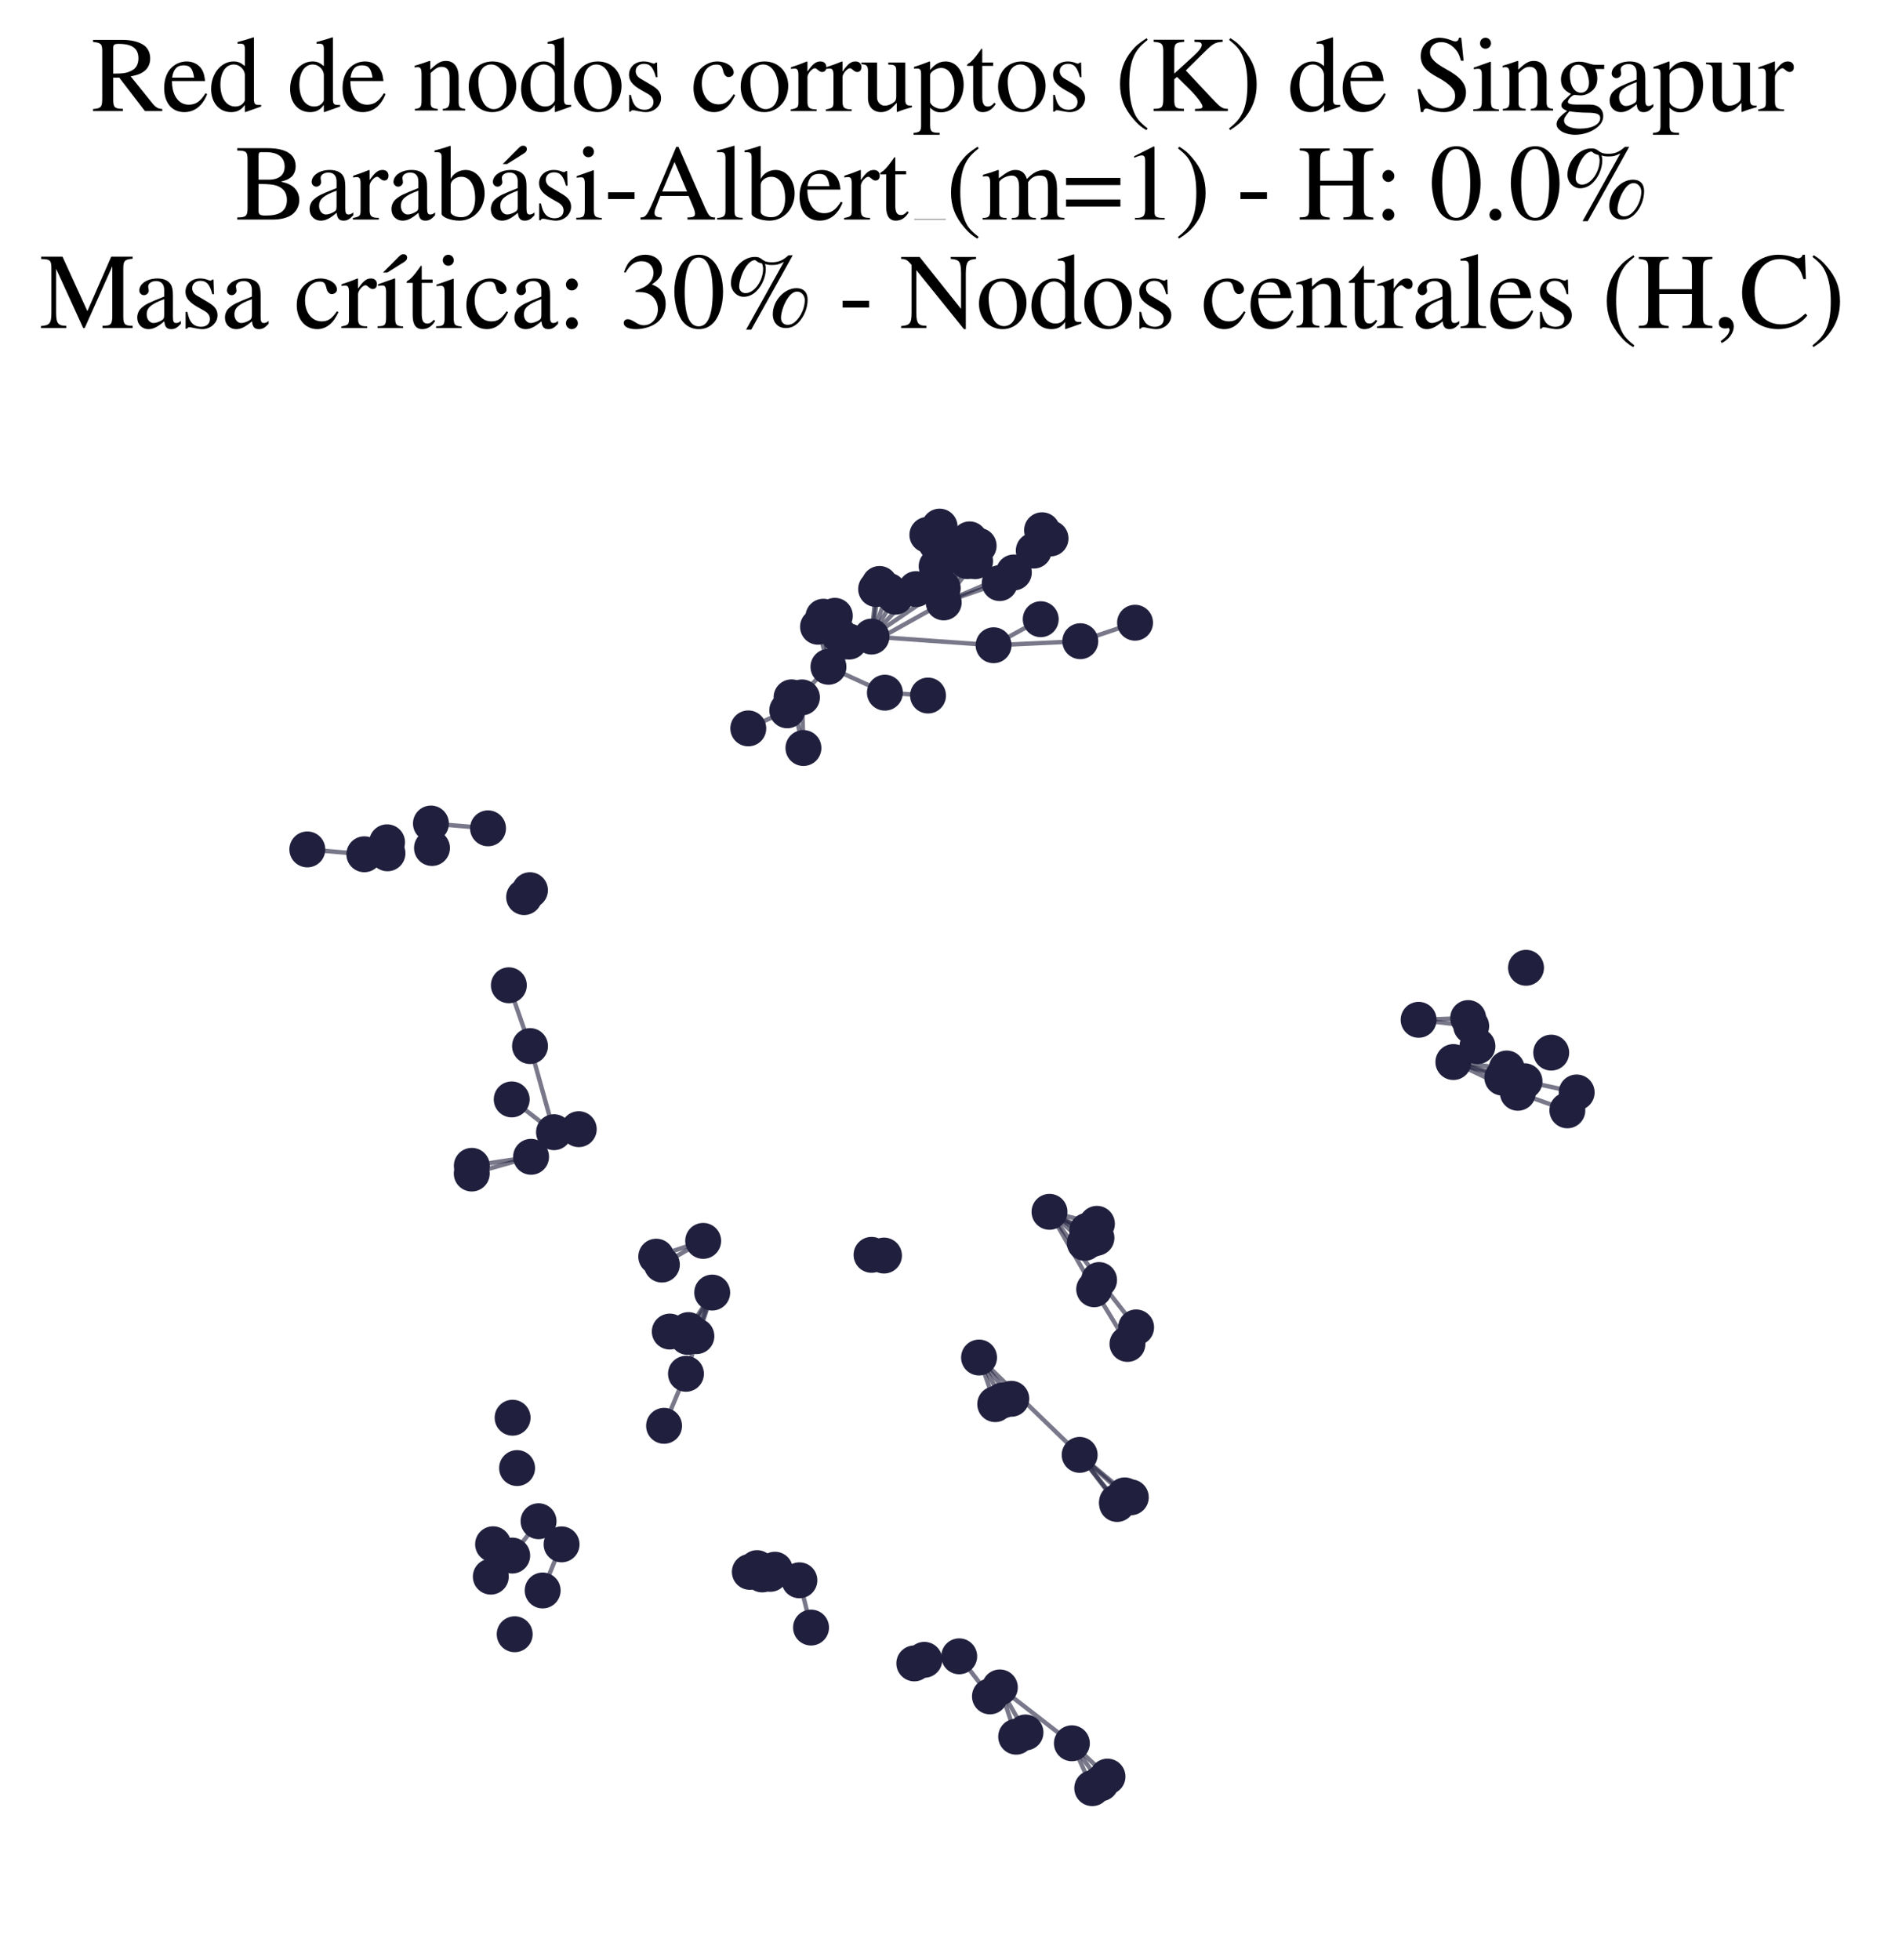 <?xml version="1.0" encoding="utf-8" standalone="no"?>
<!DOCTYPE svg PUBLIC "-//W3C//DTD SVG 1.1//EN"
  "http://www.w3.org/Graphics/SVG/1.1/DTD/svg11.dtd">
<svg xmlns:xlink="http://www.w3.org/1999/xlink" width="171.118pt" height="177.988pt" viewBox="0 0 171.118 177.988" xmlns="http://www.w3.org/2000/svg" version="1.1">
 <defs>
  <style type="text/css">*{stroke-linejoin: round; stroke-linecap: butt}</style>
 </defs>
 <g id="figure_1">
  <g id="patch_1">
   <path d="M 0 177.988 
L 171.118 177.988 
L 171.118 -0 
L 0 -0 
z
" style="fill: #ffffff"/>
  </g>
  <g id="axes_1">
   <g id="LineCollection_1">
    <path d="M 133.625 93.166 
L 128.851 92.597 
" clip-path="url(#pa4896004ec)" style="fill: none; stroke: #201f3d; stroke-opacity: 0.6; stroke-width: 0.4"/>
    <path d="M 92.295 157.688 
L 90.814 153.214 
" clip-path="url(#pa4896004ec)" style="fill: none; stroke: #201f3d; stroke-opacity: 0.6; stroke-width: 0.4"/>
    <path d="M 76.178 57.624 
L 75.246 60.545 
" clip-path="url(#pa4896004ec)" style="fill: none; stroke: #201f3d; stroke-opacity: 0.6; stroke-width: 0.4"/>
    <path d="M 102.707 135.952 
L 98.063 132.099 
" clip-path="url(#pa4896004ec)" style="fill: none; stroke: #201f3d; stroke-opacity: 0.6; stroke-width: 0.4"/>
    <path d="M 74.786 55.995 
L 75.246 60.545 
" clip-path="url(#pa4896004ec)" style="fill: none; stroke: #201f3d; stroke-opacity: 0.6; stroke-width: 0.4"/>
    <path d="M 101.462 136.558 
L 98.063 132.099 
" clip-path="url(#pa4896004ec)" style="fill: none; stroke: #201f3d; stroke-opacity: 0.6; stroke-width: 0.4"/>
    <path d="M 39.141 74.774 
L 44.326 75.21 
" clip-path="url(#pa4896004ec)" style="fill: none; stroke: #201f3d; stroke-opacity: 0.6; stroke-width: 0.4"/>
    <path d="M 72.973 67.918 
L 71.896 63.316 
" clip-path="url(#pa4896004ec)" style="fill: none; stroke: #201f3d; stroke-opacity: 0.6; stroke-width: 0.4"/>
    <path d="M 72.973 67.918 
L 72.838 63.322 
" clip-path="url(#pa4896004ec)" style="fill: none; stroke: #201f3d; stroke-opacity: 0.6; stroke-width: 0.4"/>
    <path d="M 59.606 114.101 
L 63.867 112.669 
" clip-path="url(#pa4896004ec)" style="fill: none; stroke: #201f3d; stroke-opacity: 0.6; stroke-width: 0.4"/>
    <path d="M 92.085 51.978 
L 85.714 54.699 
" clip-path="url(#pa4896004ec)" style="fill: none; stroke: #201f3d; stroke-opacity: 0.6; stroke-width: 0.4"/>
    <path d="M 92.085 51.978 
L 95.418 48.89 
" clip-path="url(#pa4896004ec)" style="fill: none; stroke: #201f3d; stroke-opacity: 0.6; stroke-width: 0.4"/>
    <path d="M 92.085 51.978 
L 94.648 48.145 
" clip-path="url(#pa4896004ec)" style="fill: none; stroke: #201f3d; stroke-opacity: 0.6; stroke-width: 0.4"/>
    <path d="M 138.468 98.173 
L 132.006 96.431 
" clip-path="url(#pa4896004ec)" style="fill: none; stroke: #201f3d; stroke-opacity: 0.6; stroke-width: 0.4"/>
    <path d="M 138.468 98.173 
L 143.204 99.192 
" clip-path="url(#pa4896004ec)" style="fill: none; stroke: #201f3d; stroke-opacity: 0.6; stroke-width: 0.4"/>
    <path d="M 80.697 53.646 
L 79.158 57.799 
" clip-path="url(#pa4896004ec)" style="fill: none; stroke: #201f3d; stroke-opacity: 0.6; stroke-width: 0.4"/>
    <path d="M 48.236 105.035 
L 42.853 105.855 
" clip-path="url(#pa4896004ec)" style="fill: none; stroke: #201f3d; stroke-opacity: 0.6; stroke-width: 0.4"/>
    <path d="M 48.236 105.035 
L 42.848 106.554 
" clip-path="url(#pa4896004ec)" style="fill: none; stroke: #201f3d; stroke-opacity: 0.6; stroke-width: 0.4"/>
    <path d="M 46.523 141.241 
L 48.916 138.123 
" clip-path="url(#pa4896004ec)" style="fill: none; stroke: #201f3d; stroke-opacity: 0.6; stroke-width: 0.4"/>
    <path d="M 93.143 157.303 
L 90.814 153.214 
" clip-path="url(#pa4896004ec)" style="fill: none; stroke: #201f3d; stroke-opacity: 0.6; stroke-width: 0.4"/>
    <path d="M 63.867 112.669 
L 60.117 114.82 
" clip-path="url(#pa4896004ec)" style="fill: none; stroke: #201f3d; stroke-opacity: 0.6; stroke-width: 0.4"/>
    <path d="M 75.246 60.545 
L 85.714 54.699 
" clip-path="url(#pa4896004ec)" style="fill: none; stroke: #201f3d; stroke-opacity: 0.6; stroke-width: 0.4"/>
    <path d="M 75.246 60.545 
L 75.828 55.913 
" clip-path="url(#pa4896004ec)" style="fill: none; stroke: #201f3d; stroke-opacity: 0.6; stroke-width: 0.4"/>
    <path d="M 75.246 60.545 
L 75.631 56.625 
" clip-path="url(#pa4896004ec)" style="fill: none; stroke: #201f3d; stroke-opacity: 0.6; stroke-width: 0.4"/>
    <path d="M 75.246 60.545 
L 74.298 56.908 
" clip-path="url(#pa4896004ec)" style="fill: none; stroke: #201f3d; stroke-opacity: 0.6; stroke-width: 0.4"/>
    <path d="M 75.246 60.545 
L 71.504 64.496 
" clip-path="url(#pa4896004ec)" style="fill: none; stroke: #201f3d; stroke-opacity: 0.6; stroke-width: 0.4"/>
    <path d="M 75.246 60.545 
L 80.373 62.893 
" clip-path="url(#pa4896004ec)" style="fill: none; stroke: #201f3d; stroke-opacity: 0.6; stroke-width: 0.4"/>
    <path d="M 75.246 60.545 
L 77.134 58.254 
" clip-path="url(#pa4896004ec)" style="fill: none; stroke: #201f3d; stroke-opacity: 0.6; stroke-width: 0.4"/>
    <path d="M 72.606 143.488 
L 73.664 147.778 
" clip-path="url(#pa4896004ec)" style="fill: none; stroke: #201f3d; stroke-opacity: 0.6; stroke-width: 0.4"/>
    <path d="M 79.888 53.022 
L 79.158 57.799 
" clip-path="url(#pa4896004ec)" style="fill: none; stroke: #201f3d; stroke-opacity: 0.6; stroke-width: 0.4"/>
    <path d="M 85.714 54.699 
L 86.317 50.014 
" clip-path="url(#pa4896004ec)" style="fill: none; stroke: #201f3d; stroke-opacity: 0.6; stroke-width: 0.4"/>
    <path d="M 85.714 54.699 
L 88.566 50.956 
" clip-path="url(#pa4896004ec)" style="fill: none; stroke: #201f3d; stroke-opacity: 0.6; stroke-width: 0.4"/>
    <path d="M 85.714 54.699 
L 85.073 51.414 
" clip-path="url(#pa4896004ec)" style="fill: none; stroke: #201f3d; stroke-opacity: 0.6; stroke-width: 0.4"/>
    <path d="M 85.714 54.699 
L 87.852 50.949 
" clip-path="url(#pa4896004ec)" style="fill: none; stroke: #201f3d; stroke-opacity: 0.6; stroke-width: 0.4"/>
    <path d="M 85.714 54.699 
L 87.66 50.18 
" clip-path="url(#pa4896004ec)" style="fill: none; stroke: #201f3d; stroke-opacity: 0.6; stroke-width: 0.4"/>
    <path d="M 85.714 54.699 
L 90.801 52.944 
" clip-path="url(#pa4896004ec)" style="fill: none; stroke: #201f3d; stroke-opacity: 0.6; stroke-width: 0.4"/>
    <path d="M 85.714 54.699 
L 86.981 49.951 
" clip-path="url(#pa4896004ec)" style="fill: none; stroke: #201f3d; stroke-opacity: 0.6; stroke-width: 0.4"/>
    <path d="M 100.59 161.312 
L 97.356 158.285 
" clip-path="url(#pa4896004ec)" style="fill: none; stroke: #201f3d; stroke-opacity: 0.6; stroke-width: 0.4"/>
    <path d="M 99.588 112.395 
L 95.324 110.031 
" clip-path="url(#pa4896004ec)" style="fill: none; stroke: #201f3d; stroke-opacity: 0.6; stroke-width: 0.4"/>
    <path d="M 90.814 153.214 
L 97.356 158.285 
" clip-path="url(#pa4896004ec)" style="fill: none; stroke: #201f3d; stroke-opacity: 0.6; stroke-width: 0.4"/>
    <path d="M 85.342 47.815 
L 85.073 51.414 
" clip-path="url(#pa4896004ec)" style="fill: none; stroke: #201f3d; stroke-opacity: 0.6; stroke-width: 0.4"/>
    <path d="M 95.324 110.031 
L 99.826 116.224 
" clip-path="url(#pa4896004ec)" style="fill: none; stroke: #201f3d; stroke-opacity: 0.6; stroke-width: 0.4"/>
    <path d="M 95.324 110.031 
L 98.531 112.849 
" clip-path="url(#pa4896004ec)" style="fill: none; stroke: #201f3d; stroke-opacity: 0.6; stroke-width: 0.4"/>
    <path d="M 95.324 110.031 
L 99.115 112.537 
" clip-path="url(#pa4896004ec)" style="fill: none; stroke: #201f3d; stroke-opacity: 0.6; stroke-width: 0.4"/>
    <path d="M 95.324 110.031 
L 99.63 111.12 
" clip-path="url(#pa4896004ec)" style="fill: none; stroke: #201f3d; stroke-opacity: 0.6; stroke-width: 0.4"/>
    <path d="M 95.324 110.031 
L 99.381 117.062 
" clip-path="url(#pa4896004ec)" style="fill: none; stroke: #201f3d; stroke-opacity: 0.6; stroke-width: 0.4"/>
    <path d="M 95.324 110.031 
L 98.75 111.751 
" clip-path="url(#pa4896004ec)" style="fill: none; stroke: #201f3d; stroke-opacity: 0.6; stroke-width: 0.4"/>
    <path d="M 99.826 116.224 
L 103.19 120.526 
" clip-path="url(#pa4896004ec)" style="fill: none; stroke: #201f3d; stroke-opacity: 0.6; stroke-width: 0.4"/>
    <path d="M 79.158 57.799 
L 85.625 53.397 
" clip-path="url(#pa4896004ec)" style="fill: none; stroke: #201f3d; stroke-opacity: 0.6; stroke-width: 0.4"/>
    <path d="M 79.158 57.799 
L 83.198 53.49 
" clip-path="url(#pa4896004ec)" style="fill: none; stroke: #201f3d; stroke-opacity: 0.6; stroke-width: 0.4"/>
    <path d="M 79.158 57.799 
L 90.245 58.587 
" clip-path="url(#pa4896004ec)" style="fill: none; stroke: #201f3d; stroke-opacity: 0.6; stroke-width: 0.4"/>
    <path d="M 79.158 57.799 
L 81.327 54.181 
" clip-path="url(#pa4896004ec)" style="fill: none; stroke: #201f3d; stroke-opacity: 0.6; stroke-width: 0.4"/>
    <path d="M 79.158 57.799 
L 79.575 53.485 
" clip-path="url(#pa4896004ec)" style="fill: none; stroke: #201f3d; stroke-opacity: 0.6; stroke-width: 0.4"/>
    <path d="M 85.032 49.325 
L 83.198 53.49 
" clip-path="url(#pa4896004ec)" style="fill: none; stroke: #201f3d; stroke-opacity: 0.6; stroke-width: 0.4"/>
    <path d="M 91.855 127.006 
L 88.924 123.259 
" clip-path="url(#pa4896004ec)" style="fill: none; stroke: #201f3d; stroke-opacity: 0.6; stroke-width: 0.4"/>
    <path d="M 62.525 120.768 
L 64.688 117.362 
" clip-path="url(#pa4896004ec)" style="fill: none; stroke: #201f3d; stroke-opacity: 0.6; stroke-width: 0.4"/>
    <path d="M 99.381 117.062 
L 102.404 122.027 
" clip-path="url(#pa4896004ec)" style="fill: none; stroke: #201f3d; stroke-opacity: 0.6; stroke-width: 0.4"/>
    <path d="M 90.801 52.944 
L 93.894 49.994 
" clip-path="url(#pa4896004ec)" style="fill: none; stroke: #201f3d; stroke-opacity: 0.6; stroke-width: 0.4"/>
    <path d="M 33.091 77.566 
L 27.914 77.125 
" clip-path="url(#pa4896004ec)" style="fill: none; stroke: #201f3d; stroke-opacity: 0.6; stroke-width: 0.4"/>
    <path d="M 85.073 51.414 
L 84.231 48.565 
" clip-path="url(#pa4896004ec)" style="fill: none; stroke: #201f3d; stroke-opacity: 0.6; stroke-width: 0.4"/>
    <path d="M 85.625 53.397 
L 88.065 48.975 
" clip-path="url(#pa4896004ec)" style="fill: none; stroke: #201f3d; stroke-opacity: 0.6; stroke-width: 0.4"/>
    <path d="M 85.625 53.397 
L 88.887 49.556 
" clip-path="url(#pa4896004ec)" style="fill: none; stroke: #201f3d; stroke-opacity: 0.6; stroke-width: 0.4"/>
    <path d="M 98.12 58.22 
L 90.245 58.587 
" clip-path="url(#pa4896004ec)" style="fill: none; stroke: #201f3d; stroke-opacity: 0.6; stroke-width: 0.4"/>
    <path d="M 98.12 58.22 
L 103.093 56.541 
" clip-path="url(#pa4896004ec)" style="fill: none; stroke: #201f3d; stroke-opacity: 0.6; stroke-width: 0.4"/>
    <path d="M 62.457 121.389 
L 64.688 117.362 
" clip-path="url(#pa4896004ec)" style="fill: none; stroke: #201f3d; stroke-opacity: 0.6; stroke-width: 0.4"/>
    <path d="M 89.914 154.027 
L 87.122 150.389 
" clip-path="url(#pa4896004ec)" style="fill: none; stroke: #201f3d; stroke-opacity: 0.6; stroke-width: 0.4"/>
    <path d="M 64.688 117.362 
L 63.251 121.319 
" clip-path="url(#pa4896004ec)" style="fill: none; stroke: #201f3d; stroke-opacity: 0.6; stroke-width: 0.4"/>
    <path d="M 64.688 117.362 
L 62.304 124.737 
" clip-path="url(#pa4896004ec)" style="fill: none; stroke: #201f3d; stroke-opacity: 0.6; stroke-width: 0.4"/>
    <path d="M 50.319 102.801 
L 48.14 94.98 
" clip-path="url(#pa4896004ec)" style="fill: none; stroke: #201f3d; stroke-opacity: 0.6; stroke-width: 0.4"/>
    <path d="M 50.319 102.801 
L 46.478 99.824 
" clip-path="url(#pa4896004ec)" style="fill: none; stroke: #201f3d; stroke-opacity: 0.6; stroke-width: 0.4"/>
    <path d="M 49.288 144.411 
L 51.006 140.225 
" clip-path="url(#pa4896004ec)" style="fill: none; stroke: #201f3d; stroke-opacity: 0.6; stroke-width: 0.4"/>
    <path d="M 90.393 127.492 
L 88.924 123.259 
" clip-path="url(#pa4896004ec)" style="fill: none; stroke: #201f3d; stroke-opacity: 0.6; stroke-width: 0.4"/>
    <path d="M 128.851 92.597 
L 133.349 92.437 
" clip-path="url(#pa4896004ec)" style="fill: none; stroke: #201f3d; stroke-opacity: 0.6; stroke-width: 0.4"/>
    <path d="M 142.359 100.816 
L 137.862 99.221 
" clip-path="url(#pa4896004ec)" style="fill: none; stroke: #201f3d; stroke-opacity: 0.6; stroke-width: 0.4"/>
    <path d="M 62.304 124.737 
L 60.315 129.462 
" clip-path="url(#pa4896004ec)" style="fill: none; stroke: #201f3d; stroke-opacity: 0.6; stroke-width: 0.4"/>
    <path d="M 101.454 136.377 
L 98.063 132.099 
" clip-path="url(#pa4896004ec)" style="fill: none; stroke: #201f3d; stroke-opacity: 0.6; stroke-width: 0.4"/>
    <path d="M 132.006 96.431 
L 137.862 99.221 
" clip-path="url(#pa4896004ec)" style="fill: none; stroke: #201f3d; stroke-opacity: 0.6; stroke-width: 0.4"/>
    <path d="M 132.006 96.431 
L 136.453 97.844 
" clip-path="url(#pa4896004ec)" style="fill: none; stroke: #201f3d; stroke-opacity: 0.6; stroke-width: 0.4"/>
    <path d="M 132.006 96.431 
L 136.85 97.016 
" clip-path="url(#pa4896004ec)" style="fill: none; stroke: #201f3d; stroke-opacity: 0.6; stroke-width: 0.4"/>
    <path d="M 80.373 62.893 
L 84.29 63.154 
" clip-path="url(#pa4896004ec)" style="fill: none; stroke: #201f3d; stroke-opacity: 0.6; stroke-width: 0.4"/>
    <path d="M 94.526 56.224 
L 90.245 58.587 
" clip-path="url(#pa4896004ec)" style="fill: none; stroke: #201f3d; stroke-opacity: 0.6; stroke-width: 0.4"/>
    <path d="M 48.14 94.98 
L 46.218 89.461 
" clip-path="url(#pa4896004ec)" style="fill: none; stroke: #201f3d; stroke-opacity: 0.6; stroke-width: 0.4"/>
    <path d="M 88.924 123.259 
L 98.063 132.099 
" clip-path="url(#pa4896004ec)" style="fill: none; stroke: #201f3d; stroke-opacity: 0.6; stroke-width: 0.4"/>
    <path d="M 88.924 123.259 
L 91.057 127.16 
" clip-path="url(#pa4896004ec)" style="fill: none; stroke: #201f3d; stroke-opacity: 0.6; stroke-width: 0.4"/>
    <path d="M 97.356 158.285 
L 99.205 162.361 
" clip-path="url(#pa4896004ec)" style="fill: none; stroke: #201f3d; stroke-opacity: 0.6; stroke-width: 0.4"/>
    <path d="M 97.356 158.285 
L 99.977 161.924 
" clip-path="url(#pa4896004ec)" style="fill: none; stroke: #201f3d; stroke-opacity: 0.6; stroke-width: 0.4"/>
    <path d="M 67.965 66.137 
L 71.504 64.496 
" clip-path="url(#pa4896004ec)" style="fill: none; stroke: #201f3d; stroke-opacity: 0.6; stroke-width: 0.4"/>
    <path d="M 98.063 132.099 
L 102.156 135.776 
" clip-path="url(#pa4896004ec)" style="fill: none; stroke: #201f3d; stroke-opacity: 0.6; stroke-width: 0.4"/>
   </g>
   <g id="PathCollection_1">
    <defs>
     <path id="mc1a80282a8" d="M 0 1.581 
C 0.419 1.581 0.822 1.415 1.118 1.118 
C 1.415 0.822 1.581 0.419 1.581 0 
C 1.581 -0.419 1.415 -0.822 1.118 -1.118 
C 0.822 -1.415 0.419 -1.581 0 -1.581 
C -0.419 -1.581 -0.822 -1.415 -1.118 -1.118 
C -1.415 -0.822 -1.581 -0.419 -1.581 0 
C -1.581 0.419 -1.415 0.822 -1.118 1.118 
C -0.822 1.415 -0.419 1.581 0 1.581 
z
" style="stroke: #201f3d; stroke-width: 0.1"/>
    </defs>
    <g clip-path="url(#pa4896004ec)">
     <use xlink:href="#mc1a80282a8" x="99.588" y="112.395" style="fill: #201f3d; stroke: #201f3d; stroke-width: 0.1"/>
     <use xlink:href="#mc1a80282a8" x="72.606" y="143.488" style="fill: #201f3d; stroke: #201f3d; stroke-width: 0.1"/>
     <use xlink:href="#mc1a80282a8" x="138.604" y="87.873" style="fill: #201f3d; stroke: #201f3d; stroke-width: 0.1"/>
     <use xlink:href="#mc1a80282a8" x="99.381" y="117.062" style="fill: #201f3d; stroke: #201f3d; stroke-width: 0.1"/>
     <use xlink:href="#mc1a80282a8" x="86.317" y="50.014" style="fill: #201f3d; stroke: #201f3d; stroke-width: 0.1"/>
     <use xlink:href="#mc1a80282a8" x="68.759" y="142.38" style="fill: #201f3d; stroke: #201f3d; stroke-width: 0.1"/>
     <use xlink:href="#mc1a80282a8" x="67.965" y="66.137" style="fill: #201f3d; stroke: #201f3d; stroke-width: 0.1"/>
     <use xlink:href="#mc1a80282a8" x="83.198" y="53.49" style="fill: #201f3d; stroke: #201f3d; stroke-width: 0.1"/>
     <use xlink:href="#mc1a80282a8" x="94.648" y="48.145" style="fill: #201f3d; stroke: #201f3d; stroke-width: 0.1"/>
     <use xlink:href="#mc1a80282a8" x="81.327" y="54.181" style="fill: #201f3d; stroke: #201f3d; stroke-width: 0.1"/>
     <use xlink:href="#mc1a80282a8" x="42.853" y="105.855" style="fill: #201f3d; stroke: #201f3d; stroke-width: 0.1"/>
     <use xlink:href="#mc1a80282a8" x="59.606" y="114.101" style="fill: #201f3d; stroke: #201f3d; stroke-width: 0.1"/>
     <use xlink:href="#mc1a80282a8" x="88.887" y="49.556" style="fill: #201f3d; stroke: #201f3d; stroke-width: 0.1"/>
     <use xlink:href="#mc1a80282a8" x="102.156" y="135.776" style="fill: #201f3d; stroke: #201f3d; stroke-width: 0.1"/>
     <use xlink:href="#mc1a80282a8" x="84.29" y="63.154" style="fill: #201f3d; stroke: #201f3d; stroke-width: 0.1"/>
     <use xlink:href="#mc1a80282a8" x="88.924" y="123.259" style="fill: #201f3d; stroke: #201f3d; stroke-width: 0.1"/>
     <use xlink:href="#mc1a80282a8" x="100.59" y="161.312" style="fill: #201f3d; stroke: #201f3d; stroke-width: 0.1"/>
     <use xlink:href="#mc1a80282a8" x="136.85" y="97.016" style="fill: #201f3d; stroke: #201f3d; stroke-width: 0.1"/>
     <use xlink:href="#mc1a80282a8" x="143.204" y="99.192" style="fill: #201f3d; stroke: #201f3d; stroke-width: 0.1"/>
     <use xlink:href="#mc1a80282a8" x="46.748" y="148.385" style="fill: #201f3d; stroke: #201f3d; stroke-width: 0.1"/>
     <use xlink:href="#mc1a80282a8" x="77.134" y="58.254" style="fill: #201f3d; stroke: #201f3d; stroke-width: 0.1"/>
     <use xlink:href="#mc1a80282a8" x="39.141" y="74.774" style="fill: #201f3d; stroke: #201f3d; stroke-width: 0.1"/>
     <use xlink:href="#mc1a80282a8" x="101.454" y="136.377" style="fill: #201f3d; stroke: #201f3d; stroke-width: 0.1"/>
     <use xlink:href="#mc1a80282a8" x="84.231" y="48.565" style="fill: #201f3d; stroke: #201f3d; stroke-width: 0.1"/>
     <use xlink:href="#mc1a80282a8" x="60.835" y="120.903" style="fill: #201f3d; stroke: #201f3d; stroke-width: 0.1"/>
     <use xlink:href="#mc1a80282a8" x="48.236" y="105.035" style="fill: #201f3d; stroke: #201f3d; stroke-width: 0.1"/>
     <use xlink:href="#mc1a80282a8" x="102.707" y="135.952" style="fill: #201f3d; stroke: #201f3d; stroke-width: 0.1"/>
     <use xlink:href="#mc1a80282a8" x="128.851" y="92.597" style="fill: #201f3d; stroke: #201f3d; stroke-width: 0.1"/>
     <use xlink:href="#mc1a80282a8" x="85.342" y="47.815" style="fill: #201f3d; stroke: #201f3d; stroke-width: 0.1"/>
     <use xlink:href="#mc1a80282a8" x="48.916" y="138.123" style="fill: #201f3d; stroke: #201f3d; stroke-width: 0.1"/>
     <use xlink:href="#mc1a80282a8" x="52.566" y="102.527" style="fill: #201f3d; stroke: #201f3d; stroke-width: 0.1"/>
     <use xlink:href="#mc1a80282a8" x="103.19" y="120.526" style="fill: #201f3d; stroke: #201f3d; stroke-width: 0.1"/>
     <use xlink:href="#mc1a80282a8" x="51.006" y="140.225" style="fill: #201f3d; stroke: #201f3d; stroke-width: 0.1"/>
     <use xlink:href="#mc1a80282a8" x="46.218" y="89.461" style="fill: #201f3d; stroke: #201f3d; stroke-width: 0.1"/>
     <use xlink:href="#mc1a80282a8" x="71.504" y="64.496" style="fill: #201f3d; stroke: #201f3d; stroke-width: 0.1"/>
     <use xlink:href="#mc1a80282a8" x="72.838" y="63.322" style="fill: #201f3d; stroke: #201f3d; stroke-width: 0.1"/>
     <use xlink:href="#mc1a80282a8" x="99.977" y="161.924" style="fill: #201f3d; stroke: #201f3d; stroke-width: 0.1"/>
     <use xlink:href="#mc1a80282a8" x="87.66" y="50.18" style="fill: #201f3d; stroke: #201f3d; stroke-width: 0.1"/>
     <use xlink:href="#mc1a80282a8" x="91.057" y="127.16" style="fill: #201f3d; stroke: #201f3d; stroke-width: 0.1"/>
     <use xlink:href="#mc1a80282a8" x="86.981" y="49.951" style="fill: #201f3d; stroke: #201f3d; stroke-width: 0.1"/>
     <use xlink:href="#mc1a80282a8" x="140.892" y="95.576" style="fill: #201f3d; stroke: #201f3d; stroke-width: 0.1"/>
     <use xlink:href="#mc1a80282a8" x="69.227" y="142.955" style="fill: #201f3d; stroke: #201f3d; stroke-width: 0.1"/>
     <use xlink:href="#mc1a80282a8" x="80.29" y="114.002" style="fill: #201f3d; stroke: #201f3d; stroke-width: 0.1"/>
     <use xlink:href="#mc1a80282a8" x="73.664" y="147.778" style="fill: #201f3d; stroke: #201f3d; stroke-width: 0.1"/>
     <use xlink:href="#mc1a80282a8" x="138.468" y="98.173" style="fill: #201f3d; stroke: #201f3d; stroke-width: 0.1"/>
     <use xlink:href="#mc1a80282a8" x="75.828" y="55.913" style="fill: #201f3d; stroke: #201f3d; stroke-width: 0.1"/>
     <use xlink:href="#mc1a80282a8" x="133.349" y="92.437" style="fill: #201f3d; stroke: #201f3d; stroke-width: 0.1"/>
     <use xlink:href="#mc1a80282a8" x="88.566" y="50.956" style="fill: #201f3d; stroke: #201f3d; stroke-width: 0.1"/>
     <use xlink:href="#mc1a80282a8" x="80.697" y="53.646" style="fill: #201f3d; stroke: #201f3d; stroke-width: 0.1"/>
     <use xlink:href="#mc1a80282a8" x="74.786" y="55.995" style="fill: #201f3d; stroke: #201f3d; stroke-width: 0.1"/>
     <use xlink:href="#mc1a80282a8" x="92.295" y="157.688" style="fill: #201f3d; stroke: #201f3d; stroke-width: 0.1"/>
     <use xlink:href="#mc1a80282a8" x="49.288" y="144.411" style="fill: #201f3d; stroke: #201f3d; stroke-width: 0.1"/>
     <use xlink:href="#mc1a80282a8" x="60.315" y="129.462" style="fill: #201f3d; stroke: #201f3d; stroke-width: 0.1"/>
     <use xlink:href="#mc1a80282a8" x="62.525" y="120.768" style="fill: #201f3d; stroke: #201f3d; stroke-width: 0.1"/>
     <use xlink:href="#mc1a80282a8" x="75.631" y="56.625" style="fill: #201f3d; stroke: #201f3d; stroke-width: 0.1"/>
     <use xlink:href="#mc1a80282a8" x="50.319" y="102.801" style="fill: #201f3d; stroke: #201f3d; stroke-width: 0.1"/>
     <use xlink:href="#mc1a80282a8" x="98.063" y="132.099" style="fill: #201f3d; stroke: #201f3d; stroke-width: 0.1"/>
     <use xlink:href="#mc1a80282a8" x="46.558" y="128.725" style="fill: #201f3d; stroke: #201f3d; stroke-width: 0.1"/>
     <use xlink:href="#mc1a80282a8" x="62.457" y="121.389" style="fill: #201f3d; stroke: #201f3d; stroke-width: 0.1"/>
     <use xlink:href="#mc1a80282a8" x="83.954" y="150.708" style="fill: #201f3d; stroke: #201f3d; stroke-width: 0.1"/>
     <use xlink:href="#mc1a80282a8" x="142.359" y="100.816" style="fill: #201f3d; stroke: #201f3d; stroke-width: 0.1"/>
     <use xlink:href="#mc1a80282a8" x="98.75" y="111.751" style="fill: #201f3d; stroke: #201f3d; stroke-width: 0.1"/>
     <use xlink:href="#mc1a80282a8" x="99.115" y="112.537" style="fill: #201f3d; stroke: #201f3d; stroke-width: 0.1"/>
     <use xlink:href="#mc1a80282a8" x="87.852" y="50.949" style="fill: #201f3d; stroke: #201f3d; stroke-width: 0.1"/>
     <use xlink:href="#mc1a80282a8" x="70.381" y="142.525" style="fill: #201f3d; stroke: #201f3d; stroke-width: 0.1"/>
     <use xlink:href="#mc1a80282a8" x="80.373" y="62.893" style="fill: #201f3d; stroke: #201f3d; stroke-width: 0.1"/>
     <use xlink:href="#mc1a80282a8" x="63.251" y="121.319" style="fill: #201f3d; stroke: #201f3d; stroke-width: 0.1"/>
     <use xlink:href="#mc1a80282a8" x="46.965" y="133.297" style="fill: #201f3d; stroke: #201f3d; stroke-width: 0.1"/>
     <use xlink:href="#mc1a80282a8" x="133.625" y="93.166" style="fill: #201f3d; stroke: #201f3d; stroke-width: 0.1"/>
     <use xlink:href="#mc1a80282a8" x="99.205" y="162.361" style="fill: #201f3d; stroke: #201f3d; stroke-width: 0.1"/>
     <use xlink:href="#mc1a80282a8" x="102.404" y="122.027" style="fill: #201f3d; stroke: #201f3d; stroke-width: 0.1"/>
     <use xlink:href="#mc1a80282a8" x="93.143" y="157.303" style="fill: #201f3d; stroke: #201f3d; stroke-width: 0.1"/>
     <use xlink:href="#mc1a80282a8" x="88.065" y="48.975" style="fill: #201f3d; stroke: #201f3d; stroke-width: 0.1"/>
     <use xlink:href="#mc1a80282a8" x="99.63" y="111.12" style="fill: #201f3d; stroke: #201f3d; stroke-width: 0.1"/>
     <use xlink:href="#mc1a80282a8" x="48.14" y="94.98" style="fill: #201f3d; stroke: #201f3d; stroke-width: 0.1"/>
     <use xlink:href="#mc1a80282a8" x="46.478" y="99.824" style="fill: #201f3d; stroke: #201f3d; stroke-width: 0.1"/>
     <use xlink:href="#mc1a80282a8" x="134.193" y="94.994" style="fill: #201f3d; stroke: #201f3d; stroke-width: 0.1"/>
     <use xlink:href="#mc1a80282a8" x="48.135" y="80.829" style="fill: #201f3d; stroke: #201f3d; stroke-width: 0.1"/>
     <use xlink:href="#mc1a80282a8" x="98.531" y="112.849" style="fill: #201f3d; stroke: #201f3d; stroke-width: 0.1"/>
     <use xlink:href="#mc1a80282a8" x="79.158" y="57.799" style="fill: #201f3d; stroke: #201f3d; stroke-width: 0.1"/>
     <use xlink:href="#mc1a80282a8" x="97.356" y="158.285" style="fill: #201f3d; stroke: #201f3d; stroke-width: 0.1"/>
     <use xlink:href="#mc1a80282a8" x="90.393" y="127.492" style="fill: #201f3d; stroke: #201f3d; stroke-width: 0.1"/>
     <use xlink:href="#mc1a80282a8" x="95.324" y="110.031" style="fill: #201f3d; stroke: #201f3d; stroke-width: 0.1"/>
     <use xlink:href="#mc1a80282a8" x="44.326" y="75.21" style="fill: #201f3d; stroke: #201f3d; stroke-width: 0.1"/>
     <use xlink:href="#mc1a80282a8" x="46.523" y="141.241" style="fill: #201f3d; stroke: #201f3d; stroke-width: 0.1"/>
     <use xlink:href="#mc1a80282a8" x="85.032" y="49.325" style="fill: #201f3d; stroke: #201f3d; stroke-width: 0.1"/>
     <use xlink:href="#mc1a80282a8" x="87.122" y="150.389" style="fill: #201f3d; stroke: #201f3d; stroke-width: 0.1"/>
     <use xlink:href="#mc1a80282a8" x="101.462" y="136.558" style="fill: #201f3d; stroke: #201f3d; stroke-width: 0.1"/>
     <use xlink:href="#mc1a80282a8" x="42.848" y="106.554" style="fill: #201f3d; stroke: #201f3d; stroke-width: 0.1"/>
     <use xlink:href="#mc1a80282a8" x="83.044" y="151.032" style="fill: #201f3d; stroke: #201f3d; stroke-width: 0.1"/>
     <use xlink:href="#mc1a80282a8" x="103.093" y="56.541" style="fill: #201f3d; stroke: #201f3d; stroke-width: 0.1"/>
     <use xlink:href="#mc1a80282a8" x="93.894" y="49.994" style="fill: #201f3d; stroke: #201f3d; stroke-width: 0.1"/>
     <use xlink:href="#mc1a80282a8" x="47.603" y="81.454" style="fill: #201f3d; stroke: #201f3d; stroke-width: 0.1"/>
     <use xlink:href="#mc1a80282a8" x="136.453" y="97.844" style="fill: #201f3d; stroke: #201f3d; stroke-width: 0.1"/>
     <use xlink:href="#mc1a80282a8" x="90.814" y="153.214" style="fill: #201f3d; stroke: #201f3d; stroke-width: 0.1"/>
     <use xlink:href="#mc1a80282a8" x="39.236" y="76.997" style="fill: #201f3d; stroke: #201f3d; stroke-width: 0.1"/>
     <use xlink:href="#mc1a80282a8" x="33.091" y="77.566" style="fill: #201f3d; stroke: #201f3d; stroke-width: 0.1"/>
     <use xlink:href="#mc1a80282a8" x="85.625" y="53.397" style="fill: #201f3d; stroke: #201f3d; stroke-width: 0.1"/>
     <use xlink:href="#mc1a80282a8" x="92.085" y="51.978" style="fill: #201f3d; stroke: #201f3d; stroke-width: 0.1"/>
     <use xlink:href="#mc1a80282a8" x="74.298" y="56.908" style="fill: #201f3d; stroke: #201f3d; stroke-width: 0.1"/>
     <use xlink:href="#mc1a80282a8" x="71.896" y="63.316" style="fill: #201f3d; stroke: #201f3d; stroke-width: 0.1"/>
     <use xlink:href="#mc1a80282a8" x="63.867" y="112.669" style="fill: #201f3d; stroke: #201f3d; stroke-width: 0.1"/>
     <use xlink:href="#mc1a80282a8" x="98.12" y="58.22" style="fill: #201f3d; stroke: #201f3d; stroke-width: 0.1"/>
     <use xlink:href="#mc1a80282a8" x="72.973" y="67.918" style="fill: #201f3d; stroke: #201f3d; stroke-width: 0.1"/>
     <use xlink:href="#mc1a80282a8" x="60.117" y="114.82" style="fill: #201f3d; stroke: #201f3d; stroke-width: 0.1"/>
     <use xlink:href="#mc1a80282a8" x="76.178" y="57.624" style="fill: #201f3d; stroke: #201f3d; stroke-width: 0.1"/>
     <use xlink:href="#mc1a80282a8" x="95.418" y="48.89" style="fill: #201f3d; stroke: #201f3d; stroke-width: 0.1"/>
     <use xlink:href="#mc1a80282a8" x="90.801" y="52.944" style="fill: #201f3d; stroke: #201f3d; stroke-width: 0.1"/>
     <use xlink:href="#mc1a80282a8" x="35.156" y="76.479" style="fill: #201f3d; stroke: #201f3d; stroke-width: 0.1"/>
     <use xlink:href="#mc1a80282a8" x="91.855" y="127.006" style="fill: #201f3d; stroke: #201f3d; stroke-width: 0.1"/>
     <use xlink:href="#mc1a80282a8" x="137.862" y="99.221" style="fill: #201f3d; stroke: #201f3d; stroke-width: 0.1"/>
     <use xlink:href="#mc1a80282a8" x="79.888" y="53.022" style="fill: #201f3d; stroke: #201f3d; stroke-width: 0.1"/>
     <use xlink:href="#mc1a80282a8" x="35.193" y="77.478" style="fill: #201f3d; stroke: #201f3d; stroke-width: 0.1"/>
     <use xlink:href="#mc1a80282a8" x="85.714" y="54.699" style="fill: #201f3d; stroke: #201f3d; stroke-width: 0.1"/>
     <use xlink:href="#mc1a80282a8" x="44.579" y="143.154" style="fill: #201f3d; stroke: #201f3d; stroke-width: 0.1"/>
     <use xlink:href="#mc1a80282a8" x="64.688" y="117.362" style="fill: #201f3d; stroke: #201f3d; stroke-width: 0.1"/>
     <use xlink:href="#mc1a80282a8" x="27.914" y="77.125" style="fill: #201f3d; stroke: #201f3d; stroke-width: 0.1"/>
     <use xlink:href="#mc1a80282a8" x="99.826" y="116.224" style="fill: #201f3d; stroke: #201f3d; stroke-width: 0.1"/>
     <use xlink:href="#mc1a80282a8" x="44.785" y="140.214" style="fill: #201f3d; stroke: #201f3d; stroke-width: 0.1"/>
     <use xlink:href="#mc1a80282a8" x="132.006" y="96.431" style="fill: #201f3d; stroke: #201f3d; stroke-width: 0.1"/>
     <use xlink:href="#mc1a80282a8" x="75.246" y="60.545" style="fill: #201f3d; stroke: #201f3d; stroke-width: 0.1"/>
     <use xlink:href="#mc1a80282a8" x="85.073" y="51.414" style="fill: #201f3d; stroke: #201f3d; stroke-width: 0.1"/>
     <use xlink:href="#mc1a80282a8" x="62.304" y="124.737" style="fill: #201f3d; stroke: #201f3d; stroke-width: 0.1"/>
     <use xlink:href="#mc1a80282a8" x="79.575" y="53.485" style="fill: #201f3d; stroke: #201f3d; stroke-width: 0.1"/>
     <use xlink:href="#mc1a80282a8" x="68.106" y="142.722" style="fill: #201f3d; stroke: #201f3d; stroke-width: 0.1"/>
     <use xlink:href="#mc1a80282a8" x="69.962" y="142.901" style="fill: #201f3d; stroke: #201f3d; stroke-width: 0.1"/>
     <use xlink:href="#mc1a80282a8" x="94.526" y="56.224" style="fill: #201f3d; stroke: #201f3d; stroke-width: 0.1"/>
     <use xlink:href="#mc1a80282a8" x="79.159" y="113.937" style="fill: #201f3d; stroke: #201f3d; stroke-width: 0.1"/>
     <use xlink:href="#mc1a80282a8" x="90.245" y="58.587" style="fill: #201f3d; stroke: #201f3d; stroke-width: 0.1"/>
     <use xlink:href="#mc1a80282a8" x="89.914" y="154.027" style="fill: #201f3d; stroke: #201f3d; stroke-width: 0.1"/>
    </g>
   </g>
   <g id="text_1">
    <!-- Red de nodos corruptos (K) de Singapur -->
    <g transform="translate(8.286 10.084) scale(0.096 -0.096)">
     <defs>
      <path id="NimbusRomNo9L-Regu-52" d="M 4218 121 
C 3974 140 3846 205 3661 424 
L 2342 2061 
C 2771 2143 2963 2219 3174 2388 
C 3379 2553 3501 2818 3501 3113 
C 3501 3385 3418 3618 3251 3801 
C 3008 4059 2477 4224 1875 4224 
L 109 4224 
L 109 4102 
C 589 4051 653 3981 653 3528 
L 653 765 
C 653 236 589 159 109 121 
L 109 0 
L 1882 0 
L 1882 134 
C 1389 134 1306 219 1306 692 
L 1306 1984 
L 1664 1984 
L 3187 0 
L 4218 0 
L 4218 121 
z
M 1306 3762 
C 1306 3937 1376 3987 1632 3987 
C 2432 3987 2803 3716 2803 3123 
C 2803 2807 2669 2542 2438 2423 
C 2144 2258 1920 2221 1306 2221 
L 1306 3762 
z
" transform="scale(0.016)"/>
      <path id="NimbusRomNo9L-Regu-65" d="M 2611 1053 
C 2304 564 2029 378 1619 378 
C 1254 378 979 564 794 930 
C 678 1174 634 1386 621 1779 
L 2592 1779 
C 2541 2193 2477 2377 2317 2581 
C 2125 2811 1830 2944 1498 2944 
C 1178 2944 877 2829 634 2611 
C 333 2349 160 1894 160 1370 
C 160 486 621 -64 1357 -64 
C 1965 -64 2445 315 2714 1008 
L 2611 1053 
z
M 634 1984 
C 704 2479 922 2714 1312 2714 
C 1702 2714 1856 2535 1939 1984 
L 634 1984 
z
" transform="scale(0.016)"/>
      <path id="NimbusRomNo9L-Regu-64" d="M 2202 -64 
L 3142 269 
L 3142 365 
C 3027 365 3014 365 2995 365 
C 2765 365 2714 435 2714 731 
L 2714 4364 
L 2682 4377 
C 2374 4268 2150 4204 1741 4096 
L 1741 3994 
C 1792 4000 1830 4000 1882 4000 
C 2118 4000 2176 3936 2176 3672 
L 2176 2669 
C 1933 2874 1760 2944 1504 2944 
C 768 2944 173 2221 173 1312 
C 173 493 653 -64 1357 -64 
C 1715 -64 1958 64 2176 365 
L 2176 -45 
L 2202 -64 
z
M 2176 653 
C 2176 608 2131 531 2067 461 
C 1952 333 1792 269 1606 269 
C 1075 269 723 781 723 1568 
C 723 2291 1037 2765 1523 2765 
C 1862 2765 2176 2464 2176 2125 
L 2176 653 
z
" transform="scale(0.016)"/>
      <path id="NimbusRomNo9L-Regu-6e" d="M 102 2579 
C 141 2598 205 2605 275 2605 
C 454 2605 512 2509 512 2195 
L 512 608 
C 512 243 442 154 115 128 
L 115 32 
L 1472 32 
L 1472 128 
C 1146 154 1050 230 1050 461 
L 1050 2259 
C 1357 2547 1498 2624 1709 2624 
C 2022 2624 2176 2426 2176 2003 
L 2176 666 
C 2176 262 2093 154 1773 128 
L 1773 32 
L 3104 32 
L 3104 128 
C 2790 160 2714 237 2714 550 
L 2714 2016 
C 2714 2618 2432 2976 1958 2976 
C 1664 2976 1466 2867 1030 2458 
L 1030 2963 
L 986 2976 
C 672 2861 454 2790 102 2688 
L 102 2579 
z
" transform="scale(0.016)"/>
      <path id="NimbusRomNo9L-Regu-6f" d="M 1600 2944 
C 768 2944 186 2330 186 1446 
C 186 582 781 -64 1587 -64 
C 2394 -64 3008 614 3008 1498 
C 3008 2336 2419 2944 1600 2944 
z
M 1517 2765 
C 2054 2765 2432 2150 2432 1274 
C 2432 550 2144 115 1664 115 
C 1414 115 1178 269 1043 525 
C 864 858 762 1306 762 1760 
C 762 2368 1062 2765 1517 2765 
z
" transform="scale(0.016)"/>
      <path id="NimbusRomNo9L-Regu-73" d="M 2016 2010 
L 1990 2880 
L 1920 2880 
L 1907 2867 
C 1850 2822 1843 2816 1818 2816 
C 1779 2816 1715 2829 1645 2861 
C 1504 2915 1363 2944 1197 2944 
C 691 2944 326 2616 326 2154 
C 326 1796 531 1539 1075 1231 
L 1446 1020 
C 1670 892 1779 737 1779 539 
C 1779 256 1574 77 1248 77 
C 1030 77 832 159 710 298 
C 576 455 518 600 435 960 
L 333 960 
L 333 -39 
L 416 -39 
C 461 33 486 48 563 48 
C 621 48 710 35 858 -2 
C 1037 -39 1210 -64 1325 -64 
C 1818 -64 2227 308 2227 757 
C 2227 1077 2074 1289 1690 1520 
L 998 1930 
C 819 2033 723 2194 723 2367 
C 723 2624 922 2803 1216 2803 
C 1581 2803 1773 2583 1920 2010 
L 2016 2010 
z
" transform="scale(0.016)"/>
      <path id="NimbusRomNo9L-Regu-63" d="M 2547 998 
C 2240 550 2010 397 1645 397 
C 1062 397 653 909 653 1645 
C 653 2304 1005 2758 1523 2758 
C 1754 2758 1837 2688 1901 2451 
L 1939 2310 
C 1990 2131 2106 2016 2240 2016 
C 2406 2016 2547 2138 2547 2285 
C 2547 2643 2099 2944 1562 2944 
C 1248 2944 922 2816 659 2586 
C 339 2304 160 1869 160 1363 
C 160 531 666 -64 1376 -64 
C 1664 -64 1920 38 2150 237 
C 2323 390 2445 563 2637 941 
L 2547 998 
z
" transform="scale(0.016)"/>
      <path id="NimbusRomNo9L-Regu-72" d="M 45 2496 
C 134 2515 192 2522 269 2522 
C 429 2522 486 2419 486 2138 
L 486 538 
C 486 218 442 173 32 96 
L 32 0 
L 1568 0 
L 1568 102 
C 1133 102 1024 199 1024 565 
L 1024 2013 
C 1024 2219 1299 2541 1472 2541 
C 1510 2541 1568 2509 1638 2445 
C 1741 2355 1811 2317 1894 2317 
C 2048 2317 2144 2426 2144 2605 
C 2144 2816 2010 2944 1792 2944 
C 1523 2944 1338 2797 1024 2343 
L 1024 2931 
L 992 2944 
C 653 2803 422 2721 45 2599 
L 45 2496 
z
" transform="scale(0.016)"/>
      <path id="NimbusRomNo9L-Regu-75" d="M 3066 320 
L 3034 320 
C 2739 320 2669 390 2669 685 
L 2669 2880 
L 1658 2880 
L 1658 2758 
C 2054 2758 2131 2694 2131 2375 
L 2131 875 
C 2131 697 2099 607 2010 537 
C 1837 397 1638 320 1446 320 
C 1197 320 992 537 992 805 
L 992 2880 
L 58 2880 
L 58 2778 
C 365 2778 454 2682 454 2387 
L 454 770 
C 454 263 762 -64 1229 -64 
C 1466 -64 1715 38 1888 211 
L 2163 486 
L 2163 -45 
L 2189 -58 
C 2509 70 2739 141 3066 230 
L 3066 320 
z
" transform="scale(0.016)"/>
      <path id="NimbusRomNo9L-Regu-70" d="M 58 2516 
C 115 2522 160 2522 218 2522 
C 435 2522 480 2458 480 2155 
L 480 -855 
C 480 -1189 410 -1261 32 -1299 
L 32 -1408 
L 1581 -1408 
L 1581 -1293 
C 1101 -1293 1018 -1222 1018 -816 
L 1018 199 
C 1242 -13 1395 -77 1664 -77 
C 2419 -77 3008 643 3008 1575 
C 3008 2372 2560 2944 1939 2944 
C 1581 2944 1299 2784 1018 2438 
L 1018 2931 
L 979 2944 
C 634 2810 410 2726 58 2618 
L 58 2516 
z
M 1018 2136 
C 1018 2329 1376 2560 1670 2560 
C 2144 2560 2458 2071 2458 1324 
C 2458 611 2144 128 1683 128 
C 1382 128 1018 359 1018 552 
L 1018 2136 
z
" transform="scale(0.016)"/>
      <path id="NimbusRomNo9L-Regu-74" d="M 1632 2880 
L 986 2880 
L 986 3622 
C 986 3686 979 3706 941 3706 
C 896 3648 858 3590 813 3526 
C 570 3174 294 2867 192 2841 
C 122 2794 83 2748 83 2715 
C 83 2695 90 2682 109 2682 
L 448 2682 
L 448 751 
C 448 212 640 -64 1018 -64 
C 1331 -64 1574 90 1786 423 
L 1702 493 
C 1568 333 1459 269 1318 269 
C 1082 269 986 443 986 847 
L 986 2682 
L 1632 2682 
L 1632 2880 
z
" transform="scale(0.016)"/>
      <path id="NimbusRomNo9L-Regu-28" d="M 1888 4326 
C 1414 4019 1222 3853 986 3558 
C 531 3002 307 2362 307 1613 
C 307 800 544 173 1107 -480 
C 1370 -787 1536 -928 1869 -1133 
L 1946 -1030 
C 1434 -627 1254 -403 1082 77 
C 928 506 858 992 858 1632 
C 858 2304 941 2829 1114 3226 
C 1293 3622 1485 3853 1946 4224 
L 1888 4326 
z
" transform="scale(0.016)"/>
      <path id="NimbusRomNo9L-Regu-4b" d="M 2643 4109 
C 2720 4096 2784 4096 2810 4096 
C 3002 4096 3078 4045 3078 3917 
C 3078 3775 2931 3583 2579 3257 
L 1446 2224 
L 1446 3534 
C 1446 4000 1517 4071 2035 4109 
L 2035 4231 
L 218 4231 
L 218 4109 
C 717 4071 794 3988 794 3531 
L 794 750 
C 794 217 723 134 218 134 
L 218 0 
L 2022 0 
L 2022 134 
C 1523 134 1446 211 1446 683 
L 1446 1891 
L 1613 2026 
L 2291 1355 
C 2778 876 3123 422 3123 269 
C 3123 179 3034 134 2854 134 
C 2822 134 2752 134 2675 121 
L 2675 0 
L 4627 0 
L 4627 134 
C 4294 134 4205 198 3622 816 
L 2131 2409 
L 3347 3611 
C 3782 4026 3885 4077 4320 4109 
L 4320 4231 
L 2643 4231 
L 2643 4109 
z
" transform="scale(0.016)"/>
      <path id="NimbusRomNo9L-Regu-29" d="M 243 -1133 
C 717 -826 909 -659 1146 -365 
C 1600 192 1824 832 1824 1581 
C 1824 2400 1587 3021 1024 3674 
C 762 3981 595 4122 262 4326 
L 186 4224 
C 698 3821 870 3597 1050 3117 
C 1203 2688 1274 2202 1274 1562 
C 1274 896 1190 365 1018 -26 
C 838 -429 646 -659 186 -1030 
L 243 -1133 
z
" transform="scale(0.016)"/>
      <path id="NimbusRomNo9L-Regu-53" d="M 2861 4352 
L 2726 4352 
C 2701 4205 2630 4135 2522 4135 
C 2458 4135 2349 4160 2240 4212 
C 2003 4301 1766 4352 1562 4352 
C 1286 4352 1005 4244 794 4058 
C 570 3859 454 3590 454 3256 
C 454 2743 736 2385 1453 2006 
C 1914 1763 2246 1499 2406 1256 
C 2464 1173 2496 1038 2496 884 
C 2496 454 2176 160 1709 160 
C 1139 160 736 513 416 1296 
L 269 1296 
L 461 -64 
L 602 -64 
C 608 57 685 147 781 147 
C 851 147 960 122 1082 79 
C 1325 -14 1581 -64 1837 -64 
C 2573 -64 3142 442 3142 1101 
C 3142 1626 2790 2042 1946 2496 
C 1274 2868 1005 3149 1005 3495 
C 1005 3847 1274 4090 1670 4090 
C 1958 4090 2227 3968 2451 3738 
C 2650 3533 2739 3367 2842 2989 
L 3002 2989 
L 2861 4352 
z
" transform="scale(0.016)"/>
      <path id="NimbusRomNo9L-Regu-69" d="M 1120 2929 
L 128 2579 
L 128 2484 
L 179 2490 
C 256 2502 339 2509 397 2509 
C 550 2509 608 2406 608 2125 
L 608 640 
C 608 179 544 109 102 109 
L 102 0 
L 1619 0 
L 1619 96 
C 1197 128 1146 191 1146 650 
L 1146 2910 
L 1120 2929 
z
M 819 4352 
C 646 4352 499 4205 499 4026 
C 499 3847 640 3699 819 3699 
C 1005 3699 1152 3840 1152 4026 
C 1152 4205 1005 4352 819 4352 
z
" transform="scale(0.016)"/>
      <path id="NimbusRomNo9L-Regu-67" d="M 3008 2496 
L 3008 2746 
L 2515 2746 
C 2387 2746 2291 2763 2163 2802 
L 2022 2847 
C 1850 2903 1677 2931 1510 2931 
C 915 2931 442 2467 442 1881 
C 442 1476 614 1230 1037 1018 
C 915 906 800 799 762 768 
C 550 588 467 463 467 338 
C 467 206 544 131 806 6 
C 352 -329 179 -543 179 -781 
C 179 -1124 678 -1408 1286 -1408 
C 1766 -1408 2266 -1238 2598 -962 
C 2842 -759 2950 -548 2950 -299 
C 2950 108 2650 384 2176 384 
L 1350 384 
C 1011 384 851 443 851 548 
C 851 678 1062 908 1235 960 
C 1293 953 1338 947 1357 947 
C 1478 934 1562 928 1600 928 
C 1837 928 2093 1026 2291 1203 
C 2502 1387 2598 1617 2598 1945 
C 2598 2135 2566 2286 2477 2496 
L 3008 2496 
z
M 941 -13 
C 1152 -58 1664 -96 1978 -96 
C 2560 -96 2771 -180 2771 -414 
C 2771 -791 2285 -1043 1562 -1043 
C 998 -1043 627 -855 627 -570 
C 627 -420 672 -336 941 -13 
z
M 973 2145 
C 973 2526 1152 2752 1446 2752 
C 1645 2752 1811 2642 1914 2449 
C 2029 2223 2106 1927 2106 1675 
C 2106 1314 1920 1088 1626 1088 
C 1242 1088 973 1507 973 2126 
L 973 2145 
z
" transform="scale(0.016)"/>
      <path id="NimbusRomNo9L-Regu-61" d="M 2829 423 
C 2720 333 2643 301 2547 301 
C 2400 301 2355 390 2355 672 
L 2355 1920 
C 2355 2253 2323 2438 2227 2592 
C 2086 2822 1811 2944 1434 2944 
C 832 2944 358 2630 358 2227 
C 358 2080 486 1952 634 1952 
C 787 1952 922 2080 922 2221 
C 922 2246 915 2278 909 2323 
C 896 2381 890 2432 890 2477 
C 890 2650 1094 2790 1350 2790 
C 1664 2790 1837 2605 1837 2259 
L 1837 1869 
C 851 1472 742 1421 467 1178 
C 326 1050 237 832 237 621 
C 237 218 518 -64 909 -64 
C 1190 -64 1453 70 1843 403 
C 1875 70 1990 -64 2253 -64 
C 2470 -64 2605 13 2829 256 
L 2829 423 
z
M 1837 783 
C 1837 584 1805 526 1670 449 
C 1517 359 1338 301 1203 301 
C 979 301 800 520 800 796 
L 800 822 
C 800 1201 1062 1433 1837 1715 
L 1837 783 
z
" transform="scale(0.016)"/>
     </defs>
     <use xlink:href="#NimbusRomNo9L-Regu-52" transform="scale(0.996)"/>
     <use xlink:href="#NimbusRomNo9L-Regu-65" transform="translate(66.45 0) scale(0.996)"/>
     <use xlink:href="#NimbusRomNo9L-Regu-64" transform="translate(110.684 0) scale(0.996)"/>
     <use xlink:href="#NimbusRomNo9L-Regu-64" transform="translate(185.403 0) scale(0.996)"/>
     <use xlink:href="#NimbusRomNo9L-Regu-65" transform="translate(235.217 0) scale(0.996)"/>
     <use xlink:href="#NimbusRomNo9L-Regu-6e" transform="translate(304.357 0) scale(0.996)"/>
     <use xlink:href="#NimbusRomNo9L-Regu-6f" transform="translate(354.17 0) scale(0.996)"/>
     <use xlink:href="#NimbusRomNo9L-Regu-64" transform="translate(403.983 0) scale(0.996)"/>
     <use xlink:href="#NimbusRomNo9L-Regu-6f" transform="translate(453.796 0) scale(0.996)"/>
     <use xlink:href="#NimbusRomNo9L-Regu-73" transform="translate(503.61 0) scale(0.996)"/>
     <use xlink:href="#NimbusRomNo9L-Regu-63" transform="translate(567.27 0) scale(0.996)"/>
     <use xlink:href="#NimbusRomNo9L-Regu-6f" transform="translate(611.503 0) scale(0.996)"/>
     <use xlink:href="#NimbusRomNo9L-Regu-72" transform="translate(661.317 0) scale(0.996)"/>
     <use xlink:href="#NimbusRomNo9L-Regu-72" transform="translate(694.492 0) scale(0.996)"/>
     <use xlink:href="#NimbusRomNo9L-Regu-75" transform="translate(727.667 0) scale(0.996)"/>
     <use xlink:href="#NimbusRomNo9L-Regu-70" transform="translate(777.48 0) scale(0.996)"/>
     <use xlink:href="#NimbusRomNo9L-Regu-74" transform="translate(827.294 0) scale(0.996)"/>
     <use xlink:href="#NimbusRomNo9L-Regu-6f" transform="translate(854.989 0) scale(0.996)"/>
     <use xlink:href="#NimbusRomNo9L-Regu-73" transform="translate(904.802 0) scale(0.996)"/>
     <use xlink:href="#NimbusRomNo9L-Regu-28" transform="translate(968.462 0) scale(0.996)"/>
     <use xlink:href="#NimbusRomNo9L-Regu-4b" transform="translate(1001.637 0) scale(0.996)"/>
     <use xlink:href="#NimbusRomNo9L-Regu-29" transform="translate(1073.567 0) scale(0.996)"/>
     <use xlink:href="#NimbusRomNo9L-Regu-64" transform="translate(1131.649 0) scale(0.996)"/>
     <use xlink:href="#NimbusRomNo9L-Regu-65" transform="translate(1181.462 0) scale(0.996)"/>
     <use xlink:href="#NimbusRomNo9L-Regu-53" transform="translate(1250.603 0) scale(0.996)"/>
     <use xlink:href="#NimbusRomNo9L-Regu-69" transform="translate(1305.994 0) scale(0.996)"/>
     <use xlink:href="#NimbusRomNo9L-Regu-6e" transform="translate(1333.689 0) scale(0.996)"/>
     <use xlink:href="#NimbusRomNo9L-Regu-67" transform="translate(1383.503 0) scale(0.996)"/>
     <use xlink:href="#NimbusRomNo9L-Regu-61" transform="translate(1432.818 0) scale(0.996)"/>
     <use xlink:href="#NimbusRomNo9L-Regu-70" transform="translate(1477.052 0) scale(0.996)"/>
     <use xlink:href="#NimbusRomNo9L-Regu-75" transform="translate(1526.865 0) scale(0.996)"/>
     <use xlink:href="#NimbusRomNo9L-Regu-72" transform="translate(1576.678 0) scale(0.996)"/>
    </g>
    <!-- Barabási-Albert_(m=1) - H: 0.0\%  -->
    <g transform="translate(21.379 19.936) scale(0.096 -0.096)">
     <defs>
      <path id="NimbusRomNo9L-Regu-42" d="M 109 4237 
L 109 4096 
C 646 4096 723 4026 723 3548 
L 723 689 
C 723 212 640 128 109 128 
L 109 0 
L 2246 0 
C 2746 0 3200 136 3437 356 
C 3667 564 3795 855 3795 1165 
C 3795 1451 3680 1710 3482 1897 
C 3290 2072 3117 2150 2701 2253 
C 3034 2335 3168 2398 3322 2531 
C 3482 2671 3578 2903 3578 3163 
C 3578 3871 3008 4237 1901 4237 
L 109 4237 
z
M 1376 2112 
C 1997 2112 2291 2080 2522 1982 
C 2886 1827 3059 1568 3059 1159 
C 3059 809 2925 555 2669 406 
C 2464 290 2202 238 1779 238 
C 1466 238 1376 296 1376 504 
L 1376 2112 
z
M 1376 2368 
L 1376 3812 
C 1376 3944 1421 4001 1517 4001 
L 1798 4001 
C 2534 4001 2925 3699 2925 3137 
C 2925 2646 2586 2368 1984 2368 
L 1376 2368 
z
" transform="scale(0.016)"/>
      <path id="NimbusRomNo9L-Regu-62" d="M 979 4364 
L 947 4377 
C 678 4281 506 4230 205 4147 
L 19 4096 
L 19 3994 
C 58 4000 83 4000 128 4000 
C 384 4000 442 3942 442 3673 
L 442 347 
C 442 147 986 -64 1498 -64 
C 2342 -64 2995 640 2995 1555 
C 2995 2342 2509 2944 1869 2944 
C 1478 2944 1107 2714 979 2400 
L 979 4364 
z
M 979 2061 
C 979 2310 1280 2541 1613 2541 
C 2112 2541 2432 2042 2432 1261 
C 2432 550 2125 141 1600 141 
C 1267 141 979 288 979 448 
L 979 2061 
z
" transform="scale(0.016)"/>
      <path id="NimbusRomNo9L-Regu-b4" d="M 851 3264 
L 1837 3882 
C 1971 3964 2029 4047 2029 4148 
C 2029 4275 1946 4352 1805 4352 
C 1709 4352 1651 4320 1536 4206 
L 595 3264 
L 851 3264 
z
" transform="scale(0.016)"/>
      <path id="NimbusRomNo9L-Regu-2d" d="M 250 1619 
L 250 1216 
L 1824 1216 
L 1824 1619 
L 250 1619 
z
" transform="scale(0.016)"/>
      <path id="NimbusRomNo9L-Regu-41" d="M 4518 128 
C 4230 128 4166 192 3942 667 
L 2349 4320 
L 2221 4320 
L 890 1168 
C 480 231 403 128 96 128 
L 96 0 
L 1363 0 
L 1363 128 
C 1056 128 928 212 928 393 
C 928 470 947 560 979 645 
L 1274 1401 
L 2950 1401 
L 3213 778 
C 3290 602 3334 434 3334 342 
C 3334 180 3226 128 2886 128 
L 2886 0 
L 4518 0 
L 4518 128 
z
M 1382 1664 
L 2118 3416 
L 2861 1664 
L 1382 1664 
z
" transform="scale(0.016)"/>
      <path id="NimbusRomNo9L-Regu-6c" d="M 122 4000 
L 160 4000 
C 230 4000 307 4000 358 4000 
C 563 4000 627 3910 627 3610 
L 627 557 
C 627 211 538 128 134 96 
L 134 0 
L 1645 0 
L 1645 109 
C 1242 109 1165 173 1165 528 
L 1165 4371 
L 1139 4384 
C 806 4275 563 4211 122 4103 
L 122 4000 
z
" transform="scale(0.016)"/>
      <path id="NimbusRomNo9L-Regu-6d" d="M 122 2547 
C 205 2566 256 2573 326 2573 
C 493 2573 550 2470 550 2162 
L 550 539 
C 550 192 461 96 102 96 
L 102 0 
L 1523 0 
L 1523 96 
C 1184 96 1088 166 1088 418 
L 1088 2234 
C 1088 2246 1139 2310 1184 2355 
C 1344 2502 1619 2611 1843 2611 
C 2125 2611 2266 2385 2266 1932 
L 2266 528 
C 2266 167 2195 96 1830 96 
L 1830 0 
L 3264 0 
L 3264 96 
C 2899 96 2803 205 2803 603 
L 2803 2221 
C 2995 2496 3206 2611 3501 2611 
C 3866 2611 3981 2438 3981 1907 
L 3981 557 
C 3981 192 3930 141 3558 96 
L 3558 0 
L 4960 0 
L 4960 96 
L 4794 115 
C 4602 115 4518 230 4518 480 
L 4518 1802 
C 4518 2559 4269 2944 3776 2944 
C 3405 2944 3078 2778 2733 2407 
C 2618 2771 2400 2944 2054 2944 
C 1773 2944 1594 2854 1062 2451 
L 1062 2931 
L 1018 2944 
C 691 2822 474 2752 122 2656 
L 122 2547 
z
" transform="scale(0.016)"/>
      <path id="NimbusRomNo9L-Regu-3d" d="M 3418 2470 
L 192 2470 
L 192 2048 
L 3418 2048 
L 3418 2470 
z
M 3418 1190 
L 192 1190 
L 192 768 
L 3418 768 
L 3418 1190 
z
" transform="scale(0.016)"/>
      <path id="NimbusRomNo9L-Regu-31" d="M 1862 4339 
L 710 3757 
L 710 3667 
C 787 3699 858 3725 883 3738 
C 998 3783 1107 3808 1171 3808 
C 1306 3808 1363 3711 1363 3505 
L 1363 592 
C 1363 379 1312 232 1210 173 
C 1114 116 1024 96 755 96 
L 755 0 
L 2522 0 
L 2522 96 
C 2016 96 1914 160 1914 470 
L 1914 4327 
L 1862 4339 
z
" transform="scale(0.016)"/>
      <path id="NimbusRomNo9L-Regu-48" d="M 1338 2304 
L 1338 3533 
C 1338 3990 1408 4059 1901 4104 
L 1901 4224 
L 122 4224 
L 122 4104 
C 614 4059 685 3989 685 3527 
L 685 749 
C 685 210 621 134 122 134 
L 122 0 
L 1901 0 
L 1901 121 
C 1421 159 1338 242 1338 699 
L 1338 2022 
L 3277 2022 
L 3277 757 
C 3277 211 3213 134 2714 134 
L 2714 0 
L 4493 0 
L 4493 121 
C 4013 159 3930 242 3930 696 
L 3930 3529 
C 3930 3989 4000 4059 4493 4104 
L 4493 4224 
L 2714 4224 
L 2714 4104 
C 3206 4059 3277 3990 3277 3533 
L 3277 2304 
L 1338 2304 
z
" transform="scale(0.016)"/>
      <path id="NimbusRomNo9L-Regu-3a" d="M 870 2944 
C 678 2944 518 2777 518 2579 
C 518 2393 678 2233 864 2233 
C 1062 2233 1229 2393 1229 2579 
C 1229 2777 1062 2944 870 2944 
z
M 870 646 
C 678 646 518 480 518 281 
C 518 96 678 -64 864 -64 
C 1062 -64 1229 96 1229 281 
C 1229 480 1062 646 870 646 
z
" transform="scale(0.016)"/>
      <path id="NimbusRomNo9L-Regu-30" d="M 1626 4352 
C 1274 4352 1005 4244 768 4020 
C 397 3661 154 2925 154 2176 
C 154 1479 365 730 666 372 
C 902 90 1229 -64 1600 -64 
C 1926 -64 2202 45 2432 269 
C 2803 621 3046 1364 3046 2138 
C 3046 3450 2464 4352 1626 4352 
z
M 1606 4186 
C 2144 4186 2432 3463 2432 2125 
C 2432 788 2150 103 1600 103 
C 1050 103 768 788 768 2119 
C 768 3476 1056 4186 1606 4186 
z
" transform="scale(0.016)"/>
      <path id="NimbusRomNo9L-Regu-2e" d="M 800 646 
C 608 646 448 480 448 281 
C 448 96 608 -64 794 -64 
C 992 -64 1158 96 1158 281 
C 1158 480 992 646 800 646 
z
" transform="scale(0.016)"/>
      <path id="NimbusRomNo9L-Regu-25" d="M 4282 2368 
C 3558 2368 2874 1622 2874 824 
C 2874 325 3181 0 3642 0 
C 3930 0 4166 102 4390 325 
C 4730 670 4941 1187 4941 1686 
C 4941 2120 4698 2368 4282 2368 
z
M 4326 2164 
C 4570 2164 4774 1934 4774 1654 
C 4774 1290 4614 856 4371 556 
C 4166 301 3981 192 3750 192 
C 3520 192 3360 357 3360 601 
C 3360 939 3539 1462 3776 1793 
C 3949 2048 4128 2164 4326 2164 
z
M 4058 4320 
L 3808 4320 
C 3462 4008 3206 3904 2810 3904 
C 2554 3904 2406 3946 2253 4064 
C 2086 4194 2003 4224 1805 4224 
C 1075 4224 390 3468 390 2662 
C 390 2217 730 1856 1146 1856 
C 1421 1856 1709 1984 1920 2209 
C 2253 2549 2458 3056 2458 3526 
C 2458 3615 2445 3693 2413 3808 
C 2528 3763 2643 3744 2829 3744 
C 3110 3744 3277 3788 3533 3931 
L 1286 -96 
L 1594 -96 
L 4058 4320 
z
M 2240 3829 
C 2278 3702 2298 3607 2298 3518 
C 2298 2802 1773 2073 1254 2073 
C 1030 2073 877 2231 877 2460 
C 877 2726 1005 3157 1178 3474 
C 1363 3816 1606 4032 1805 4032 
C 1837 4032 1850 4025 1888 3993 
C 1978 3911 2054 3879 2240 3829 
z
" transform="scale(0.016)"/>
     </defs>
     <use xlink:href="#NimbusRomNo9L-Regu-42" transform="scale(0.996)"/>
     <use xlink:href="#NimbusRomNo9L-Regu-61" transform="translate(66.45 0) scale(0.996)"/>
     <use xlink:href="#NimbusRomNo9L-Regu-72" transform="translate(110.684 0) scale(0.996)"/>
     <use xlink:href="#NimbusRomNo9L-Regu-61" transform="translate(143.859 0) scale(0.996)"/>
     <use xlink:href="#NimbusRomNo9L-Regu-62" transform="translate(188.092 0) scale(0.996)"/>
     <use xlink:href="#NimbusRomNo9L-Regu-b4" transform="translate(243.435 0.498) scale(0.996)"/>
     <use xlink:href="#NimbusRomNo9L-Regu-61" transform="translate(237.906 0) scale(0.996)"/>
     <use xlink:href="#NimbusRomNo9L-Regu-73" transform="translate(282.139 0) scale(0.996)"/>
     <use xlink:href="#NimbusRomNo9L-Regu-69" transform="translate(320.893 0) scale(0.996)"/>
     <use xlink:href="#NimbusRomNo9L-Regu-2d" transform="translate(348.588 0) scale(0.996)"/>
     <use xlink:href="#NimbusRomNo9L-Regu-41" transform="translate(381.763 0) scale(0.996)"/>
     <use xlink:href="#NimbusRomNo9L-Regu-6c" transform="translate(453.693 0) scale(0.996)"/>
     <use xlink:href="#NimbusRomNo9L-Regu-62" transform="translate(481.388 0) scale(0.996)"/>
     <use xlink:href="#NimbusRomNo9L-Regu-65" transform="translate(531.202 0) scale(0.996)"/>
     <use xlink:href="#NimbusRomNo9L-Regu-72" transform="translate(575.435 0) scale(0.996)"/>
     <use xlink:href="#NimbusRomNo9L-Regu-74" transform="translate(608.61 0) scale(0.996)"/>
     <use xlink:href="#NimbusRomNo9L-Regu-28" transform="translate(672.171 0) scale(0.996)"/>
     <use xlink:href="#NimbusRomNo9L-Regu-6d" transform="translate(705.346 0) scale(0.996)"/>
     <use xlink:href="#NimbusRomNo9L-Regu-3d" transform="translate(782.855 0) scale(0.996)"/>
     <use xlink:href="#NimbusRomNo9L-Regu-31" transform="translate(839.043 0) scale(0.996)"/>
     <use xlink:href="#NimbusRomNo9L-Regu-29" transform="translate(888.856 0) scale(0.996)"/>
     <use xlink:href="#NimbusRomNo9L-Regu-2d" transform="translate(946.938 0) scale(0.996)"/>
     <use xlink:href="#NimbusRomNo9L-Regu-48" transform="translate(1005.02 0) scale(0.996)"/>
     <use xlink:href="#NimbusRomNo9L-Regu-3a" transform="translate(1076.95 0) scale(0.996)"/>
     <use xlink:href="#NimbusRomNo9L-Regu-30" transform="translate(1129.552 0) scale(0.996)"/>
     <use xlink:href="#NimbusRomNo9L-Regu-2e" transform="translate(1179.365 0) scale(0.996)"/>
     <use xlink:href="#NimbusRomNo9L-Regu-30" transform="translate(1204.271 0) scale(0.996)"/>
     <use xlink:href="#NimbusRomNo9L-Regu-25" transform="translate(1254.085 0) scale(0.996)"/>
     <path d="M 642.283 0 
L 672.171 0 
L 672.171 0.399 
L 642.283 0.399 
L 642.283 0 
z
"/>
    </g>
    <!-- Masa crítica: 30\% - Nodos centrales (H,C) -->
    <g transform="translate(3.6 29.788) scale(0.096 -0.096)">
     <defs>
      <path id="NimbusRomNo9L-Regu-4d" d="M 4314 3667 
L 4314 751 
C 4314 217 4237 134 3731 134 
L 3731 0 
L 5523 0 
L 5523 134 
C 5056 134 4966 223 4966 681 
L 4966 3536 
C 4966 3993 5050 4077 5523 4115 
L 5523 4237 
L 4250 4237 
L 2835 1004 
L 1357 4237 
L 90 4237 
L 90 4096 
C 614 4096 698 4019 698 3550 
L 698 943 
C 698 282 608 159 77 121 
L 77 0 
L 1581 0 
L 1581 134 
C 1088 134 979 282 979 931 
L 979 3520 
L 2586 0 
L 2675 0 
L 4314 3667 
z
" transform="scale(0.016)"/>
      <path id="NimbusRomNo9L-Regu-11" d="M 1120 2950 
L 128 2598 
L 128 2502 
L 179 2508 
C 256 2521 339 2528 397 2528 
C 550 2528 608 2424 608 2141 
L 608 644 
C 608 180 544 109 102 109 
L 102 0 
L 1619 0 
L 1619 96 
C 1197 128 1146 192 1146 654 
L 1146 2931 
L 1120 2950 
z
" transform="scale(0.016)"/>
      <path id="NimbusRomNo9L-Regu-33" d="M 979 2138 
C 1357 2138 1504 2125 1658 2068 
C 2054 1927 2304 1562 2304 1120 
C 2304 583 1939 167 1466 167 
C 1293 167 1165 212 928 365 
C 736 480 627 525 518 525 
C 371 525 275 436 275 301 
C 275 77 550 -64 998 -64 
C 1491 -64 1997 103 2298 365 
C 2598 628 2765 999 2765 1428 
C 2765 1754 2662 2055 2477 2253 
C 2349 2394 2227 2471 1946 2592 
C 2387 2893 2547 3130 2547 3476 
C 2547 3994 2138 4352 1549 4352 
C 1229 4352 947 4244 717 4039 
C 525 3866 429 3699 288 3315 
L 384 3290 
C 646 3757 934 3968 1338 3968 
C 1754 3968 2042 3687 2042 3284 
C 2042 3053 1946 2823 1786 2663 
C 1594 2471 1414 2375 979 2221 
L 979 2138 
z
" transform="scale(0.016)"/>
      <path id="NimbusRomNo9L-Regu-4e" d="M 3917 -64 
L 3917 3287 
C 3917 3669 3981 3905 4102 3987 
C 4192 4051 4282 4077 4525 4102 
L 4525 4224 
L 3021 4224 
L 3021 4102 
C 3264 4083 3354 4057 3450 4000 
C 3578 3911 3635 3681 3635 3286 
L 3635 1136 
L 1171 4224 
L 77 4224 
L 77 4102 
C 352 4102 442 4051 698 3751 
L 698 938 
C 698 281 608 159 77 121 
L 77 0 
L 1581 0 
L 1581 134 
C 1088 134 979 281 979 928 
L 979 3439 
L 3808 -64 
L 3917 -64 
z
" transform="scale(0.016)"/>
      <path id="NimbusRomNo9L-Regu-2c" d="M 531 -889 
C 960 -678 1248 -288 1248 96 
C 1248 416 1024 666 736 666 
C 512 666 358 519 358 301 
C 358 96 506 -25 736 -25 
C 774 -25 819 -19 858 -13 
C 902 0 902 0 909 0 
C 960 0 998 -38 998 -89 
C 998 -294 819 -531 474 -768 
L 531 -889 
z
" transform="scale(0.016)"/>
      <path id="NimbusRomNo9L-Regu-43" d="M 3968 2906 
L 3910 4352 
L 3776 4352 
C 3738 4218 3635 4141 3507 4141 
C 3450 4141 3354 4160 3258 4199 
C 2944 4301 2624 4352 2323 4352 
C 1798 4352 1267 4154 870 3802 
C 422 3405 179 2810 179 2106 
C 179 1511 371 960 698 596 
C 1082 180 1670 -64 2304 -64 
C 3027 -64 3661 231 4051 749 
L 3936 864 
C 3462 410 3040 218 2509 218 
C 2106 218 1747 346 1472 589 
C 1120 903 922 1479 922 2189 
C 922 3348 1517 4096 2445 4096 
C 2810 4096 3142 3962 3398 3706 
C 3603 3501 3699 3322 3821 2906 
L 3968 2906 
z
" transform="scale(0.016)"/>
     </defs>
     <use xlink:href="#NimbusRomNo9L-Regu-4d" transform="scale(0.996)"/>
     <use xlink:href="#NimbusRomNo9L-Regu-61" transform="translate(88.567 0) scale(0.996)"/>
     <use xlink:href="#NimbusRomNo9L-Regu-73" transform="translate(132.8 0) scale(0.996)"/>
     <use xlink:href="#NimbusRomNo9L-Regu-61" transform="translate(171.554 0) scale(0.996)"/>
     <use xlink:href="#NimbusRomNo9L-Regu-63" transform="translate(240.694 0) scale(0.996)"/>
     <use xlink:href="#NimbusRomNo9L-Regu-72" transform="translate(284.928 0) scale(0.996)"/>
     <use xlink:href="#NimbusRomNo9L-Regu-b4" transform="translate(315.363 0.498) scale(0.996)"/>
     <use xlink:href="#NimbusRomNo9L-Regu-11" transform="translate(318.103 0) scale(0.996)"/>
     <use xlink:href="#NimbusRomNo9L-Regu-74" transform="translate(345.798 0) scale(0.996)"/>
     <use xlink:href="#NimbusRomNo9L-Regu-69" transform="translate(373.493 0) scale(0.996)"/>
     <use xlink:href="#NimbusRomNo9L-Regu-63" transform="translate(401.189 0) scale(0.996)"/>
     <use xlink:href="#NimbusRomNo9L-Regu-61" transform="translate(445.422 0) scale(0.996)"/>
     <use xlink:href="#NimbusRomNo9L-Regu-3a" transform="translate(489.656 0) scale(0.996)"/>
     <use xlink:href="#NimbusRomNo9L-Regu-33" transform="translate(548.235 0) scale(0.996)"/>
     <use xlink:href="#NimbusRomNo9L-Regu-30" transform="translate(598.048 0) scale(0.996)"/>
     <use xlink:href="#NimbusRomNo9L-Regu-25" transform="translate(647.861 0) scale(0.996)"/>
     <use xlink:href="#NimbusRomNo9L-Regu-2d" transform="translate(755.756 0) scale(0.996)"/>
     <use xlink:href="#NimbusRomNo9L-Regu-4e" transform="translate(813.838 0) scale(0.996)"/>
     <use xlink:href="#NimbusRomNo9L-Regu-6f" transform="translate(885.768 0) scale(0.996)"/>
     <use xlink:href="#NimbusRomNo9L-Regu-64" transform="translate(935.581 0) scale(0.996)"/>
     <use xlink:href="#NimbusRomNo9L-Regu-6f" transform="translate(985.395 0) scale(0.996)"/>
     <use xlink:href="#NimbusRomNo9L-Regu-73" transform="translate(1035.208 0) scale(0.996)"/>
     <use xlink:href="#NimbusRomNo9L-Regu-63" transform="translate(1098.868 0) scale(0.996)"/>
     <use xlink:href="#NimbusRomNo9L-Regu-65" transform="translate(1143.102 0) scale(0.996)"/>
     <use xlink:href="#NimbusRomNo9L-Regu-6e" transform="translate(1187.335 0) scale(0.996)"/>
     <use xlink:href="#NimbusRomNo9L-Regu-74" transform="translate(1237.148 0) scale(0.996)"/>
     <use xlink:href="#NimbusRomNo9L-Regu-72" transform="translate(1264.844 0) scale(0.996)"/>
     <use xlink:href="#NimbusRomNo9L-Regu-61" transform="translate(1298.019 0) scale(0.996)"/>
     <use xlink:href="#NimbusRomNo9L-Regu-6c" transform="translate(1342.252 0) scale(0.996)"/>
     <use xlink:href="#NimbusRomNo9L-Regu-65" transform="translate(1369.948 0) scale(0.996)"/>
     <use xlink:href="#NimbusRomNo9L-Regu-73" transform="translate(1414.181 0) scale(0.996)"/>
     <use xlink:href="#NimbusRomNo9L-Regu-28" transform="translate(1477.842 0) scale(0.996)"/>
     <use xlink:href="#NimbusRomNo9L-Regu-48" transform="translate(1511.017 0) scale(0.996)"/>
     <use xlink:href="#NimbusRomNo9L-Regu-2c" transform="translate(1582.947 0) scale(0.996)"/>
     <use xlink:href="#NimbusRomNo9L-Regu-43" transform="translate(1607.853 0) scale(0.996)"/>
     <use xlink:href="#NimbusRomNo9L-Regu-29" transform="translate(1674.303 0) scale(0.996)"/>
    </g>
   </g>
  </g>
 </g>
 <defs>
  <clipPath id="pa4896004ec">
   <rect x="15.809" y="35.788" width="139.5" height="138.6"/>
  </clipPath>
 </defs>
</svg>

